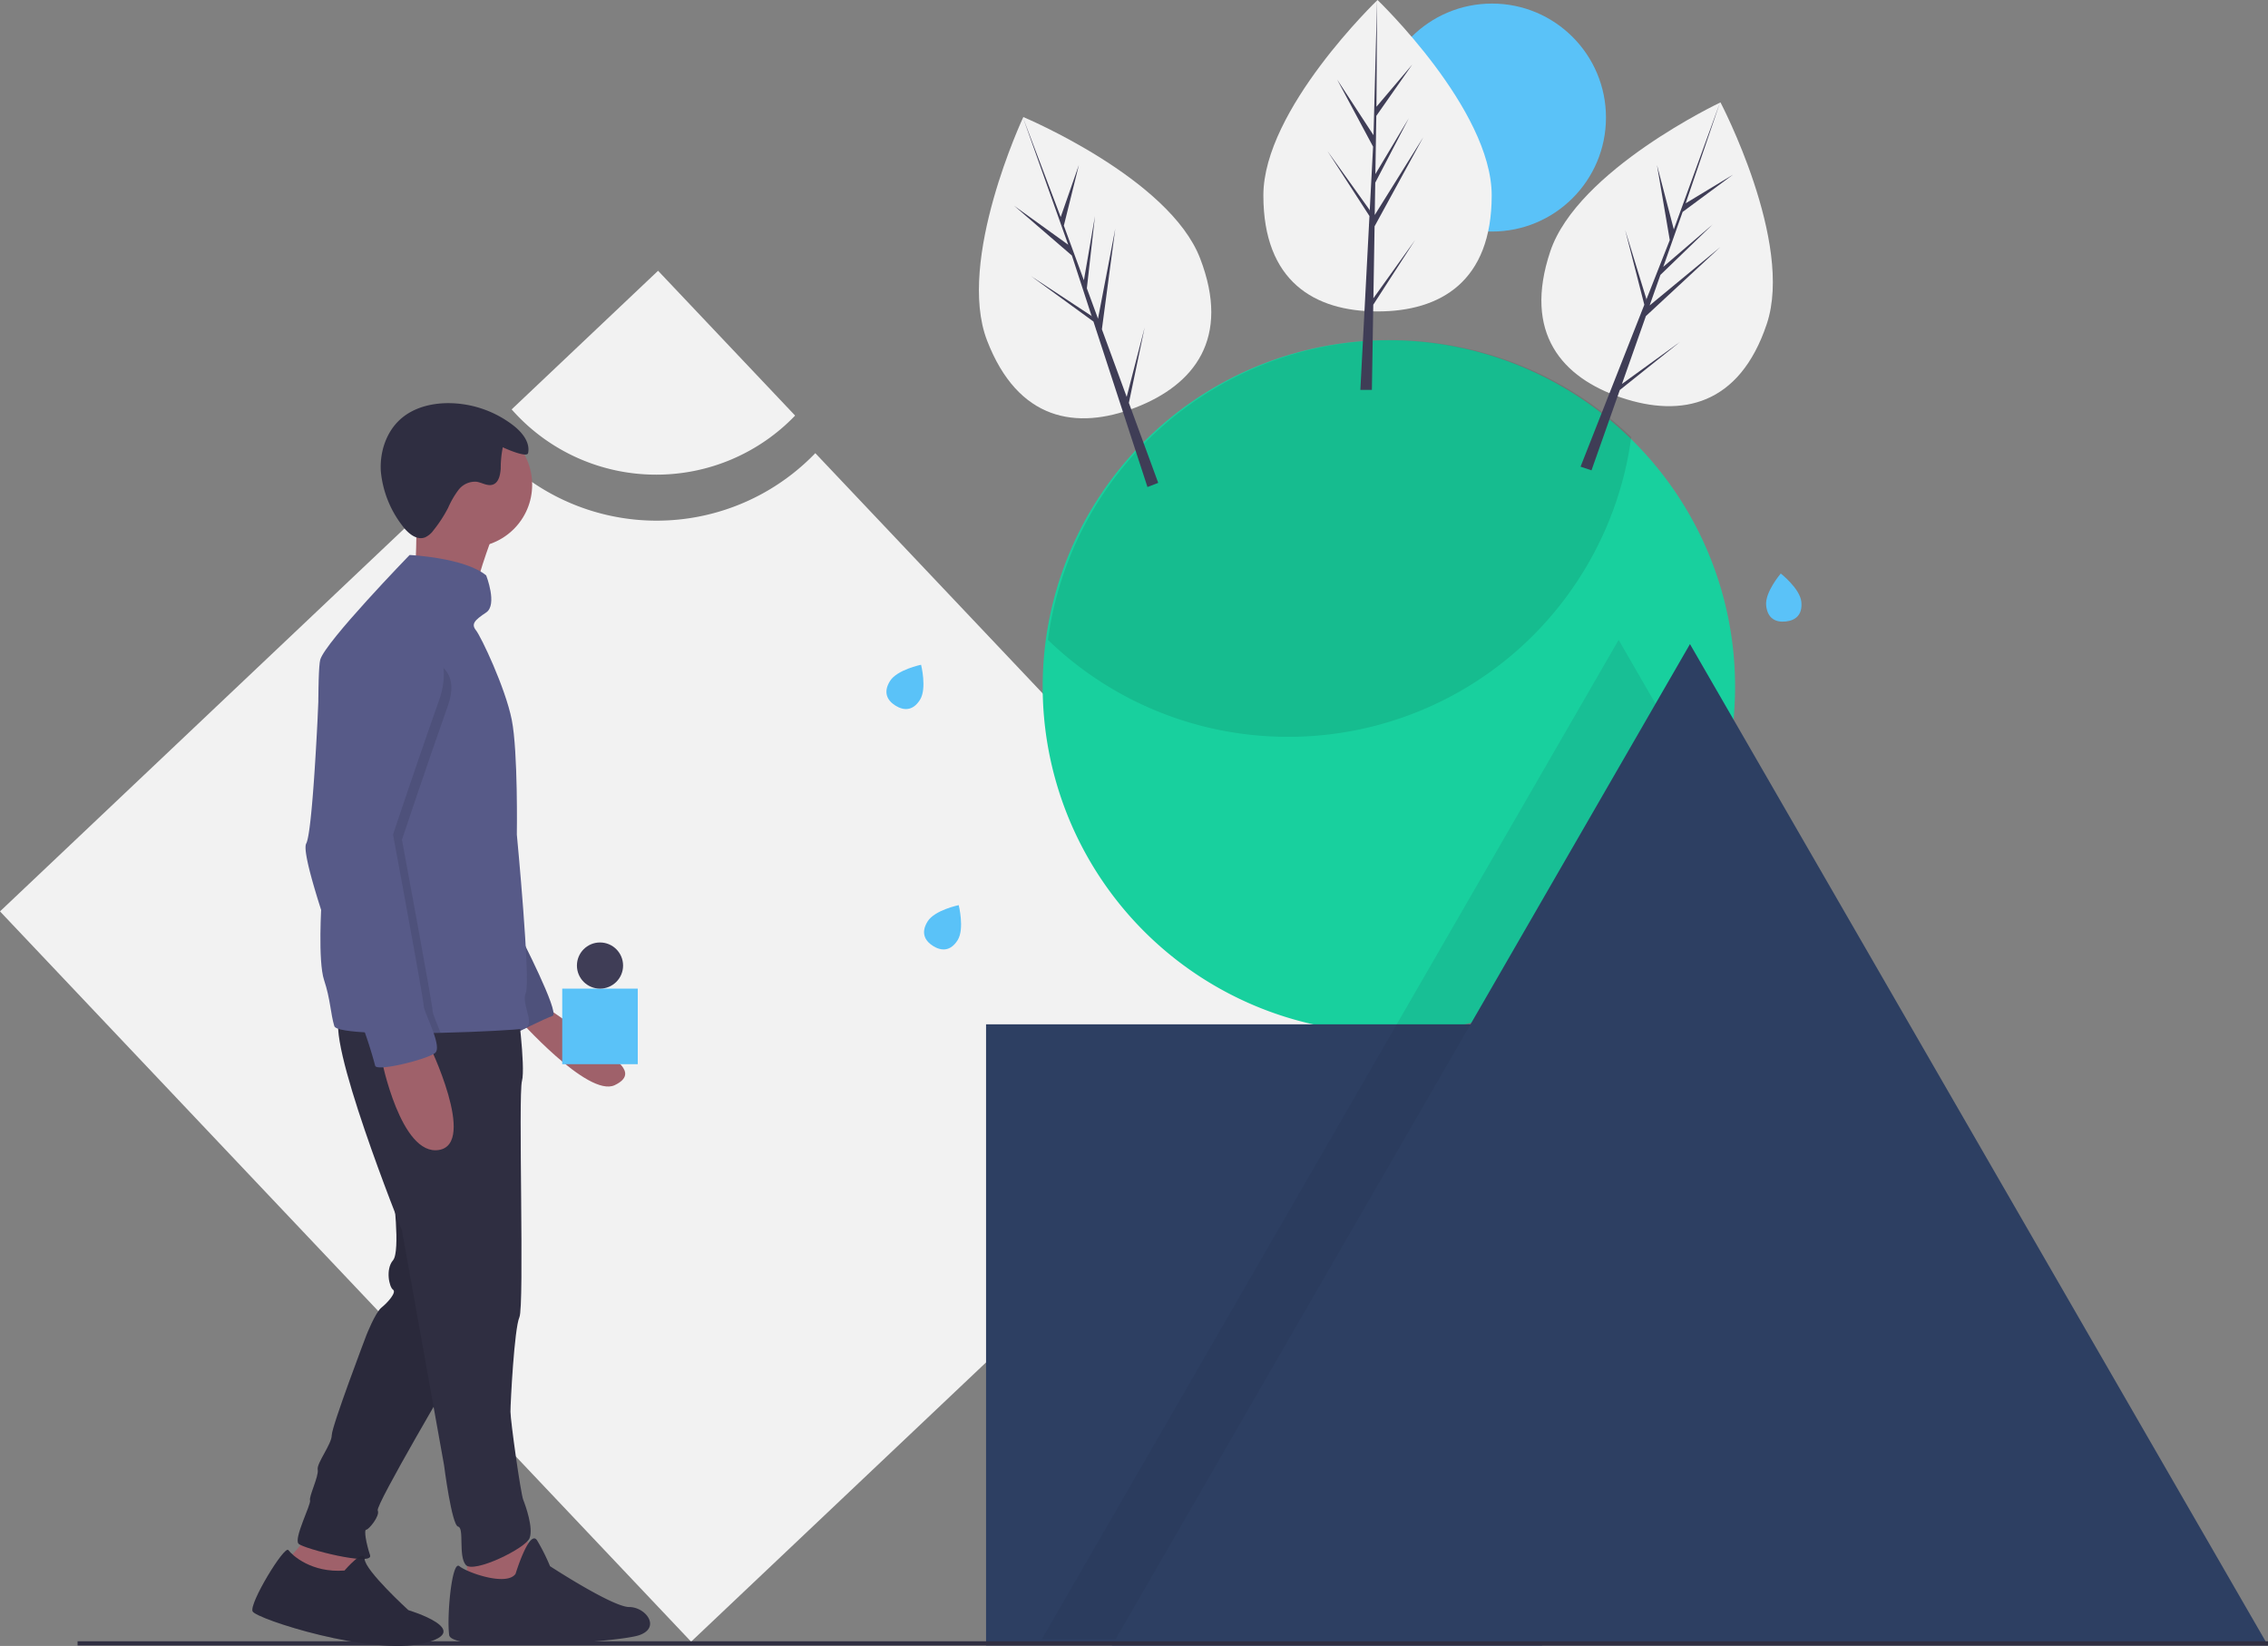 <svg id="Group_1084" data-name="Group 1084" xmlns="http://www.w3.org/2000/svg" width="572.865" height="415.663" viewBox="0 0 572.865 415.663">
  <rect x="0" y="0" width="572.865" height="415.663" fill="#808080" stroke="none"/>
  <path id="Path_2231" data-name="Path 2231" d="M265.451,272.188a55.636,55.636,0,0,1-81.8-1.786L59.514,387.906l174.563,184.42,166.391-157.5Z" transform="translate(-59.514 -157.749)" fill="#f2f2f2"/>
  <path id="Path_2232" data-name="Path 2232" d="M339.9,238.346a48.562,48.562,0,0,0,35.08-14.92l-34.616-36.57-36.984,35.007A48.586,48.586,0,0,0,339.9,238.346Z" transform="translate(-174.143 -118.479)" fill="#f2f2f2"/>
  <path id="Path_2233" data-name="Path 2233" d="M731.362,307.377a87.354,87.354,0,0,1-87.442,87.442q-.747,0-1.495-.016c-2.1-.032-4.171-.138-6.232-.318a87.446,87.446,0,1,1,95.169-87.109Z" transform="translate(-293.105 -134.027)" fill="#18d09e"/>
  <path id="Path_2234" data-name="Path 2234" d="M695.774,275.732a86.954,86.954,0,0,0,10.54-31.309,87.442,87.442,0,0,0-147.336,51.188,87.112,87.112,0,0,0,52.958,24.149c2.061.18,4.134.286,6.232.318q.747.016,1.495.016a87.314,87.314,0,0,0,76.112-44.362Z" transform="translate(-294.285 -134.026)" opacity="0.1"/>
  <rect id="Rectangle_372" data-name="Rectangle 372" width="140.438" height="156.866" transform="translate(249.064 258.673)" fill="#2d3f62"/>
  <path id="Path_2235" data-name="Path 2235" d="M727.395,407.155a87.545,87.545,0,0,1-61.268,51.088H685.6V615.109H556.066L628.76,489.2l16.656-28.851,1.214-2.1,55.131-95.487Z" transform="translate(-292.916 -201.16)" fill="#182641" opacity="0.1"/>
  <path id="Path_2236" data-name="Path 2236" d="M675.974,306.924l73,126.442,73,126.442h-292l73-126.442Z" transform="translate(-249.111 -144.268)" fill="#2d3f62"/>
  <rect id="Rectangle_373" data-name="Rectangle 373" width="553.272" height="1.06" transform="translate(19.594 414.479)" fill="#2f2e41"/>
  <path id="Path_2237" data-name="Path 2237" d="M155.491,732.259l-.967,8.061-5.481,2.579-6.126-1.935-4.191,1.935-1.289-7.416,7.416-8.383Z" transform="translate(-64.601 -341.77)" fill="#9f616a"/>
  <path id="Path_2238" data-name="Path 2238" d="M203.064,801.579s5-5.828,5.079-2.914,11.042,12.909,11.042,12.909,17.088,5.159,3.869,8.383-42.237-6.126-43.2-8.06,8.061-16.766,9.028-15.476S194.681,802.224,203.064,801.579Z" transform="translate(-116.043 -404.965)" fill="#2f2e41"/>
  <path id="Path_2239" data-name="Path 2239" d="M225.469,625.531s1.935,15.154,0,17.411-.967,6.771,0,7.416-1.29,3.224-2.9,4.514-3.869,7.093-3.869,7.093-8.705,22.892-8.705,25.149-3.869,7.093-3.547,8.705-2.257,6.771-1.935,7.738-4.191,9.673-2.9,10.962,19.023,5.8,18.056,2.9-1.612-6.448-.967-6.448,3.547-3.547,2.9-4.836,19.345-35.144,19.345-35.144Z" transform="translate(-126.196 -324.676)" fill="#2f2e41"/>
  <path id="Path_2240" data-name="Path 2240" d="M203.064,801.579s5-5.828,5.079-2.914,11.042,12.909,11.042,12.909,17.088,5.159,3.869,8.383-42.237-6.126-43.2-8.06,8.061-16.766,9.028-15.476S194.681,802.224,203.064,801.579Z" transform="translate(-116.043 -404.965)" opacity="0.1"/>
  <path id="Path_2241" data-name="Path 2241" d="M225.469,625.531s1.935,15.154,0,17.411-.967,6.771,0,7.416-1.29,3.224-2.9,4.514-3.869,7.093-3.869,7.093-8.705,22.892-8.705,25.149-3.869,7.093-3.547,8.705-2.257,6.771-1.935,7.738-4.191,9.673-2.9,10.962,19.023,5.8,18.056,2.9-1.612-6.448-.967-6.448,3.547-3.547,2.9-4.836,19.345-35.144,19.345-35.144Z" transform="translate(-126.196 -324.676)" opacity="0.1"/>
  <path id="Path_2242" data-name="Path 2242" d="M236.8,729.282l3.546,9.028-1.612,12.574-10.318-.644-5.8-5.159V734.118Z" transform="translate(-104.637 -342.796)" fill="#9f616a"/>
  <path id="Path_2243" data-name="Path 2243" d="M290.224,799.861s3.547-11.607,5.481-8.383a51,51,0,0,1,3.224,6.448s15.8,10.318,19.99,10.318,8.061,5.159,2.579,7.093-47.4,4.514-48.041,0,.645-19.023,2.579-17.411S287.967,803.085,290.224,799.861Z" transform="translate(-159.999 -402.413)" fill="#2f2e41"/>
  <path id="Path_2244" data-name="Path 2244" d="M313.59,538.278s14.211,9.657,14.856,10.947,8.891,5.255,2.12,8.479-24.714-17.169-24.714-17.169Z" transform="translate(-175.304 -283.663)" fill="#9f616a"/>
  <path id="Path_2245" data-name="Path 2245" d="M302.779,502.991s10.318,19.99,8.383,20.635-9.673,4.514-9.673,4.514l-3.547-20.313Z" transform="translate(-171.586 -267.077)" fill="#575a88"/>
  <path id="Path_2246" data-name="Path 2246" d="M302.779,502.991s10.318,19.99,8.383,20.635-9.673,4.514-9.673,4.514l-3.547-20.313Z" transform="translate(-171.586 -267.077)" opacity="0.1"/>
  <path id="Path_2247" data-name="Path 2247" d="M265.8,534.49s2.257,16.766,1.29,20.313.645,56.746-.645,59.648-2.257,21.6-2.257,23.859,2.579,20.635,3.224,22.247,2.579,7.093,1.612,9.673S254.836,679.257,252.9,677s-.322-9.35-1.935-9.673-3.547-15.476-3.547-15.476l-10.64-59.326s-19.99-49.653-15.476-54.489S265.8,534.49,265.8,534.49Z" transform="translate(-135.251 -281.809)" fill="#2f2e41"/>
  <circle id="Ellipse_220" data-name="Ellipse 220" cx="15.799" cy="15.799" r="15.799" transform="translate(102.819 106.623)" fill="#9f616a"/>
  <path id="Path_2248" data-name="Path 2248" d="M276.818,304.707s-5.159,13.542-4.514,16.444-15.154-5.159-15.154-5.159.967-15.8,0-19.99S276.818,304.707,276.818,304.707Z" transform="translate(-152.397 -169.388)" fill="#9f616a"/>
  <path id="Path_2249" data-name="Path 2249" d="M211.921,405.679c.071,2.705.116,4.317.116,4.317s-.967,14.832.645,19.668,1.612,8.383,2.579,11.607c.284.938,4.143,1.441,9.563,1.664,4.972.2,11.256.174,17.288.035,9.989-.232,19.3-.767,20.867-1.054,3.547-.645-.645-6.126.645-9.028s-2.257-39.98-2.257-39.98.322-20.957-1.29-29.018-7.738-20.957-9.028-22.57-.322-2.579,2.579-4.514,0-9.35,0-9.35c-5.481-4.514-19.345-5.159-19.345-5.159s-21.28,21.925-22.57,26.439c-.78,2.728-.5,24.517-.158,41.341C211.688,396.406,211.827,402.036,211.921,405.679Z" transform="translate(-130.82 -182.143)" fill="#575a88"/>
  <path id="Path_2250" data-name="Path 2250" d="M253.291,555.314s12.252,25.149,2.579,26.761-14.509-22.892-14.509-22.892Z" transform="translate(-144.991 -291.671)" fill="#9f616a"/>
  <path id="Path_2251" data-name="Path 2251" d="M278.188,262.543c.559-2.71-1.512-5.243-3.693-6.945a26.989,26.989,0,0,0-16.6-5.662c-4.228.023-8.592,1.141-11.788,3.91-3.728,3.229-5.428,8.408-5.115,13.33a26.5,26.5,0,0,0,5.341,13.589c1.386,1.919,3.611,3.906,5.826,3.069a5.415,5.415,0,0,0,2.155-1.82A33.426,33.426,0,0,0,258,276.337a22.606,22.606,0,0,1,2.6-4.482,5.287,5.287,0,0,1,4.527-2.073c1.417.2,2.807,1.193,4.159.724,1.5-.522,1.867-2.445,1.987-4.032a27.356,27.356,0,0,1,.521-5.4C272.328,261.357,277.928,263.841,278.188,262.543Z" transform="translate(-144.798 -148.129)" fill="#2f2e41"/>
  <path id="Path_2252" data-name="Path 2252" d="M211.069,427.611c3.611,13.023,11.894,34.97,12.368,35.915.119.242.306.716.535,1.341,4.972.2,11.256.174,17.288.036-.935-2.444-2.025-4.8-2.025-5.568,0-1.612-7.738-43.2-7.738-43.2s6.126-18.378,11.607-33.854-16.282-12.413-16.282-12.413c-11.607-2.9-13.7,2.1-13.7,2.1s-1.022,27.18-2.415,40.051c-.358,3.3-.738,5.655-1.132,6.378C209.057,419.331,209.754,422.884,211.069,427.611Z" transform="translate(-129.968 -204.074)" opacity="0.1"/>
  <path id="Path_2253" data-name="Path 2253" d="M229.5,350.545s14.831,6.126,9.35,21.6S227.24,406,227.24,406s7.738,41.592,7.738,43.2,4.836,10.318,2.9,11.93-14.831,4.836-15.154,3.224a109.043,109.043,0,0,0-3.547-10.962c-.645-1.29-15.8-41.592-13.864-45.139,1.424-2.61,2.673-26.521,3.233-38.97a20.467,20.467,0,0,1,10.67-17.232A14.208,14.208,0,0,1,229.5,350.545Z" transform="translate(-127.967 -195.236)" fill="#575a88"/>
  <rect id="Rectangle_374" data-name="Rectangle 374" width="19.078" height="19.078" transform="translate(142.013 249.663)" fill="#5ac2f8"/>
  <circle id="Ellipse_221" data-name="Ellipse 221" cx="5.829" cy="5.829" r="5.829" transform="translate(145.723 238.005)" fill="#3f3d56"/>
  <circle id="Ellipse_222" data-name="Ellipse 222" cx="28.785" cy="28.785" r="28.785" transform="translate(348.076 0.901)" fill="#5ac2f8"/>
  <path id="Path_2254" data-name="Path 2254" d="M719.331,107.178c0,21.718-12.911,29.3-28.837,29.3s-28.837-7.583-28.837-29.3,28.837-49.346,28.837-49.346S719.331,85.46,719.331,107.178Z" transform="translate(-342.549 -57.831)" fill="#f2f2f2"/>
  <path id="Path_2255" data-name="Path 2255" d="M644.3,75.325l.3-18.176,12.291-22.486L644.637,54.3l.133-8.172,8.471-16.269L644.8,43.963h0l.238-14.7,9.071-12.952-9.034,10.64L645.23,0l-.938,35.68.077-1.472-9.223-14.116,9.075,16.942-.86,16.416-.025-.436L632.705,38.158l10.6,16.4-.108,2.053-.019.031.009.169-2.18,41.649h2.913l.35-21.512,10.574-16.355Z" transform="translate(-297.4)" fill="#3f3d56"/>
  <path id="Path_2256" data-name="Path 2256" d="M851.1,162.577c-6.891,20.6-21.541,23.691-36.644,18.637s-24.941-16.341-18.051-36.937,43-37.647,43-37.647S857.994,141.981,851.1,162.577Z" transform="translate(-404.835 -80.769)" fill="#f2f2f2"/>
  <path id="Path_2257" data-name="Path 2257" d="M763.778,119.867l6.047-17.143L788.615,85.3l-17.842,14.735,2.719-7.708,13.195-12.74-12.476,10.7h0l4.89-13.864,12.712-9.4-11.943,7.224,8.693-25.513-12.21,33.539.54-1.372-4.267-16.313,3.23,18.946-6.023,15.3.114-.421-5.369-17.461,4.85,18.911-.753,1.913-.028.023-.045.163L753.32,140.758l2.763.924,7.157-20.29,15.216-12.155Z" transform="translate(-354.095 -22.905)" fill="#3f3d56"/>
  <path id="Path_2258" data-name="Path 2258" d="M581.95,149.287c7.81,20.265-1.509,31.984-16.37,37.711s-29.635,3.3-37.446-16.969,9.161-56.416,9.161-56.416S574.139,129.022,581.95,149.287Z" transform="translate(-278.821 -84.051)" fill="#f2f2f2"/>
  <path id="Path_2259" data-name="Path 2259" d="M511.807,126.482l-6.261-17.066,3.382-25.4-4.364,22.725-2.816-7.674L503.8,80.838l-2.8,16.2h0l-5.064-13.8,3.806-15.347-4.6,13.177-9.554-25.2,11.957,33.63-.457-1.4-13.682-9.856,14.561,12.545,5.1,15.627-.18-.4L487.626,95.97l15.787,11.486.638,1.954-.007.035.069.154,12.944,39.646,2.718-1.047L512.364,128l3.985-19.063Z" transform="translate(-227.224 -26.257)" fill="#3f3d56"/>
  <path id="Path_2260" data-name="Path 2260" d="M508.422,497.986c-1.787,2.85-4.105,2.783-6.2,1.473s-3.161-3.368-1.374-6.218,7.845-4.1,7.845-4.1S510.209,495.136,508.422,497.986Z" transform="translate(-266.538 -260.565)" fill="#5ac2f8"/>
  <path id="Path_2261" data-name="Path 2261" d="M910.166,338.285c.331,3.348-1.544,4.713-4,4.956s-4.561-.73-4.891-4.078,3.694-8.046,3.694-8.046S909.836,334.937,910.166,338.285Z" transform="translate(-455.172 -186.288)" fill="#5ac2f8"/>
  <path id="Path_2262" data-name="Path 2262" d="M490.486,383.44c-1.787,2.85-4.105,2.783-6.2,1.473s-3.161-3.368-1.374-6.218,7.845-4.1,7.845-4.1S492.273,380.589,490.486,383.44Z" transform="translate(-258.107 -206.723)" fill="#5ac2f8"/>
</svg>
